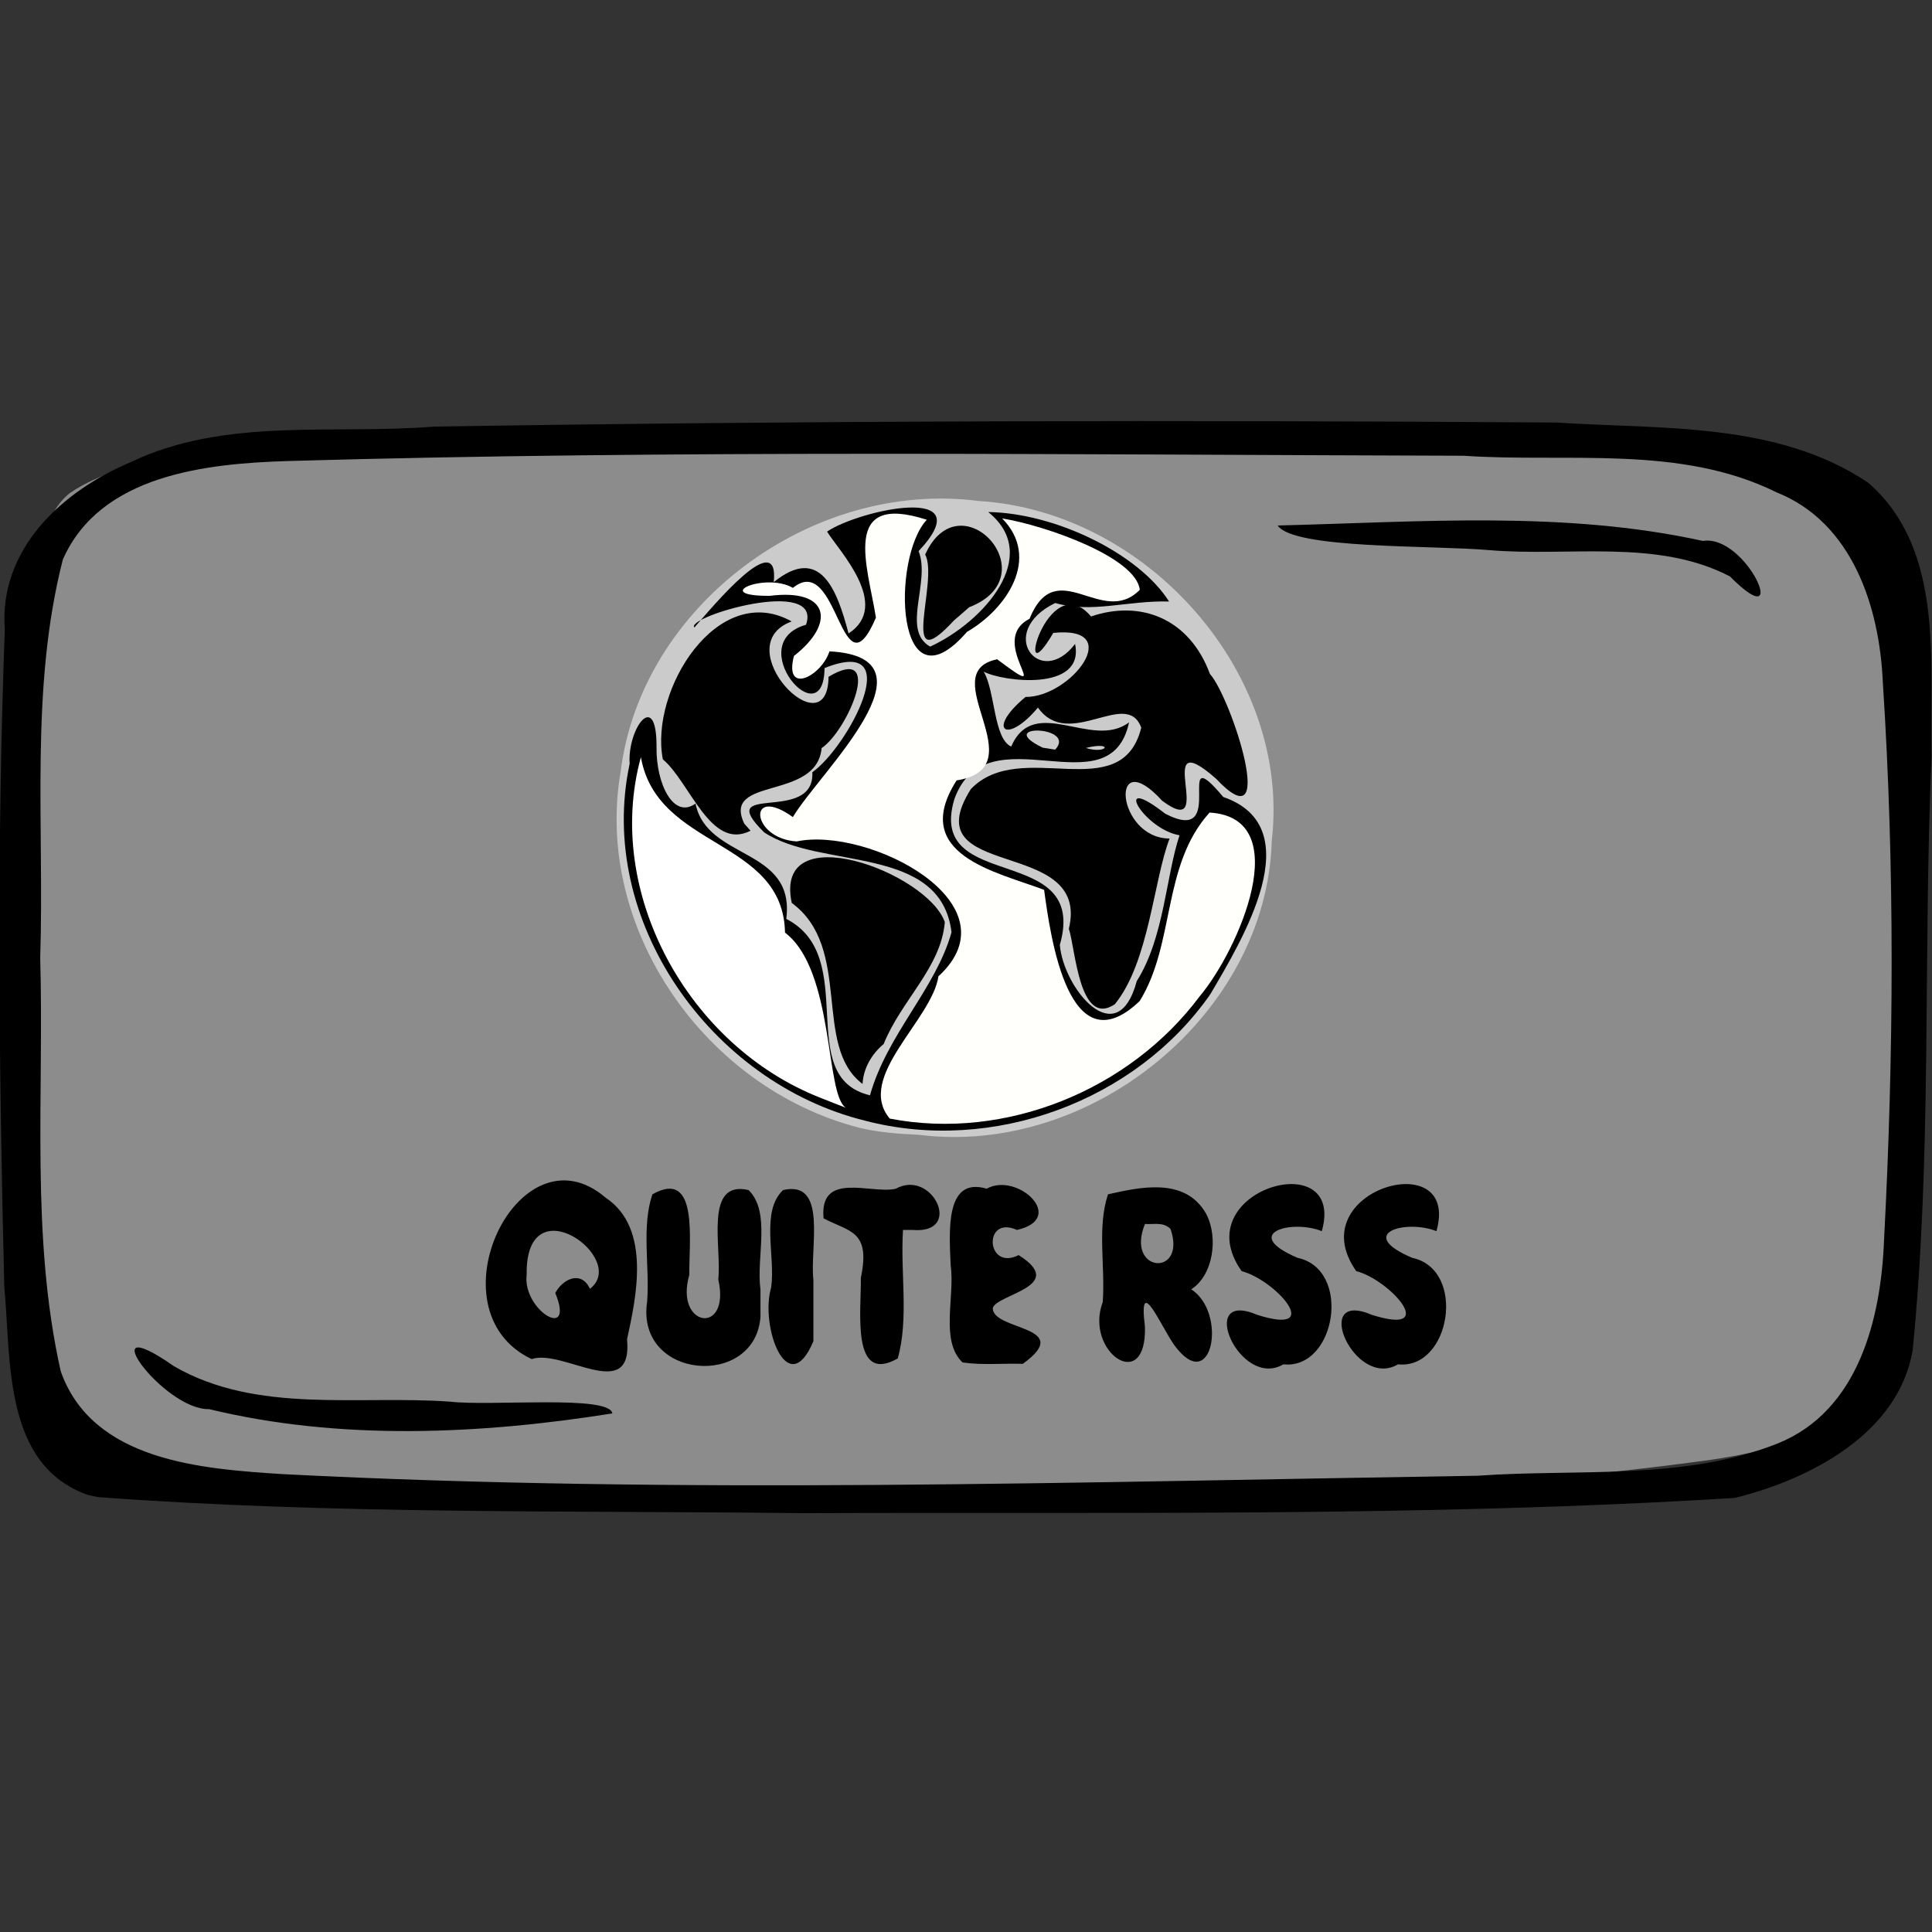 <?xml version="1.0" encoding="UTF-8" standalone="no"?>
<!-- Created with Inkscape (http://www.inkscape.org/) -->

<svg
   xmlns:dc="http://purl.org/dc/elements/1.1/"
   xmlns:cc="http://creativecommons.org/ns#"
   xmlns:rdf="http://www.w3.org/1999/02/22-rdf-syntax-ns#"
   xmlns:svg="http://www.w3.org/2000/svg"
   xmlns="http://www.w3.org/2000/svg"
   xmlns:sodipodi="http://sodipodi.sourceforge.net/DTD/sodipodi-0.dtd"
   xmlns:inkscape="http://www.inkscape.org/namespaces/inkscape"
   width="150"
   height="150"
   viewBox="0 0 39.688 39.688"
   version="1.1"
   id="svg922"
   inkscape:version="0.92.4 (5da689c313, 2019-01-14)"
   sodipodi:docname="USO_internet_quiterss.svg">
  <rect x="0" y="0" width="39.688" height="39.688" fill="#333333" stroke="none"/>
  <title
     id="title1437">USOICON</title>
  <defs
     id="defs916">
    <clipPath
       id="clipPath1521"
       clipPathUnits="userSpaceOnUse">
      <rect
         y="66.645"
         x="57.114"
         height="151.423"
         width="172.875"
         id="rect1523"
         style="opacity:0.875;fill:#000000;fill-opacity:1;stroke:#000000;stroke-width:0.604;stroke-linejoin:round;stroke-miterlimit:4;stroke-dasharray:none;stroke-opacity:1" />
    </clipPath>
  </defs>
  <sodipodi:namedview
     id="base"
     pagecolor="#ffffff"
     bordercolor="#666666"
     borderopacity="1.0"
     inkscape:pageopacity="0.0"
     inkscape:pageshadow="2"
     inkscape:zoom="1.8413798"
     inkscape:cx="76.280554"
     inkscape:cy="66.236164"
     inkscape:document-units="px"
     inkscape:current-layer="layer9"
     showgrid="false"
     inkscape:window-width="883"
     inkscape:window-height="586"
     inkscape:window-x="2468"
     inkscape:window-y="93"
     inkscape:window-maximized="0"
     units="px" />
  <g
     style="display:inline"
     transform="translate(-35.466,-112.592)"
     id="layer1"
     inkscape:groupmode="layer"
     inkscape:label="toonbox" />
  <g
     inkscape:label="text"
     id="layer3"
     inkscape:groupmode="layer" />
  <g
     style="display:inline"
     inkscape:label="icon_internet"
     id="layer9"
     inkscape:groupmode="layer">
    <g
       id="g3434">
      <path
         style="display:inline;opacity:0.875;fill:#999999;fill-opacity:1;stroke:none;stroke-width:0.118;stroke-linejoin:round;stroke-miterlimit:4;stroke-dasharray:none;stroke-opacity:0.972"
         d="M 1.435,10.128 C 2.67,9.297 4.324,9.436 5.756,9.205 14.115,8.613 22.517,8.69 30.882,9.158 c 2.392,0.206 4.838,0.269 7.15,0.97 0.872,1.675 0.817,3.67 1.027,5.517 0.208,4.025 0.362,8.131 -0.532,12.088 -0.23,1.649 -2.018,2.052 -3.407,2.259 C 28.803,30.856 22.404,30.811 16.041,30.813 11.304,30.719 6.538,30.746 1.84,30.074 0.173,29.528 0.823,27.039 0.434,25.657 0.155,21.091 0.021,16.472 0.693,11.934 0.848,11.32 0.904,10.549 1.435,10.128 Z"
         id="rect49496"
         inkscape:connector-curvature="0" />
      <path
         style="display:inline;fill:#000000;stroke-width:0.372"
         d="M 1.803,30.709 C 0.057,30.089 0.231,27.938 0.088,26.427 -0.023,21.932 -0.07,17.428 0.099,12.934 -0.028,11.278 1.278,10.087 2.684,9.494 4.616,8.567 6.836,8.931 8.909,8.764 16.596,8.639 24.286,8.627 31.973,8.68 c 2.151,0.141 4.538,-0.02 6.404,1.236 1.585,1.379 1.256,3.719 1.302,5.606 -0.178,4.071 0.016,8.163 -0.389,12.22 -0.293,1.711 -2.12,2.653 -3.655,3.029 -6.368,0.394 -12.757,0.288 -19.135,0.313 C 11.669,31.028 6.827,31.11 2.007,30.754 L 1.803,30.709 Z m 34.718,-1.058 c 1.66,-0.67 2.121,-2.568 2.182,-4.182 C 38.904,21.657 38.926,17.825 38.678,14.015 38.61,12.472 38.055,10.735 36.495,10.114 34.511,9.131 32.202,9.508 30.064,9.362 22.02,9.341 13.972,9.24 5.93,9.47 4.248,9.521 2.061,9.745 1.291,11.494 c -0.682,2.663 -0.377,5.457 -0.465,8.181 0.081,2.829 -0.203,5.716 0.422,8.496 0.655,1.847 2.894,2.004 4.559,2.111 8.177,0.421 16.369,0.159 24.551,0.033 2.046,-0.147 4.225,0.107 6.163,-0.664 z M 4.297,28.947 c -0.939,0.027 -2.493,-2.118 -0.727,-0.884 1.706,0.991 3.797,0.593 5.68,0.731 0.844,0.097 3.277,-0.144 3.329,0.241 -2.713,0.432 -5.596,0.564 -8.282,-0.088 z m 31.24,-17.106 c -1.499,-0.781 -3.309,-0.4 -4.943,-0.54 -1.173,-0.103 -4.022,-0.018 -4.347,-0.506 2.904,-0.07 5.875,-0.312 8.734,0.317 0.913,-0.143 1.835,2.014 0.556,0.729 z"
         id="path49494"
         inkscape:connector-curvature="0" />
      <path
         style="font-style:normal;font-variant:normal;font-weight:normal;font-stretch:normal;font-size:4.946px;font-family:Insaniburger;-inkscape-font-specification:Insaniburger;opacity:1;vector-effect:none;fill:#000000;fill-opacity:1;stroke:none;stroke-width:0.058;stroke-linecap:butt;stroke-linejoin:miter;stroke-miterlimit:4;stroke-dasharray:none;stroke-dashoffset:0;stroke-opacity:1"
         d="m 12.119,26.475 c 0.807,-0.617 -1.332,-2.173 -1.3,-0.29 -0.092,0.726 1.002,1.386 0.588,0.376 0.158,-0.295 0.534,-0.468 0.712,-0.086 z m 0.762,1.034 c 0.125,1.346 -1.319,0.189 -1.959,0.41 -2.114,-0.999 -0.261,-4.847 1.521,-3.314 0.951,0.632 0.615,2.09 0.439,2.904 z m 2.742,-0.469 c -0.099,1.497 -2.573,1.306 -2.329,-0.302 0.055,-0.728 -0.12,-1.53 0.108,-2.204 0.961,-0.543 0.748,0.973 0.758,1.656 -0.311,1.082 0.857,1.25 0.595,0.092 0.076,-0.659 -0.299,-2.049 0.623,-1.835 0.465,0.459 0.152,1.378 0.244,2.045 0,0.183 0,0.366 0,0.549 z m 1.086,0.512 c -0.526,1.252 -1.104,-0.307 -0.867,-1.107 0.091,-0.652 -0.222,-1.554 0.244,-1.998 0.924,-0.213 0.546,1.183 0.623,1.843 0,0.421 0,0.841 0,1.262 z m 1.841,-2.286 c -0.057,0.873 0.123,1.821 -0.108,2.64 -0.961,0.543 -0.748,-0.973 -0.758,-1.656 0.203,-0.972 -0.226,-0.939 -0.766,-1.222 -0.091,-0.986 0.99,-0.488 1.485,-0.609 0.75,-0.416 1.401,0.939 0.342,0.847 -0.065,0 -0.129,0 -0.194,0 z m 2.462,2.75 c 1.09,-0.788 -0.638,-0.676 -0.617,-1.149 0.095,-0.286 1.545,-0.446 0.53,-1.084 -0.672,0.338 -0.735,-0.831 -0.034,-0.517 1.04,-0.235 0.007,-1.199 -0.622,-0.847 -0.859,-0.254 -0.769,0.876 -0.74,1.571 0.091,0.652 -0.222,1.554 0.244,1.998 0.41,0.06 0.828,0.015 1.24,0.029 z m 3.458,-1.53 c 0.751,0.48 0.432,2.206 -0.344,1.15 -0.268,-0.37 -0.749,-1.518 -0.606,-0.381 0.037,1.398 -1.251,0.513 -0.867,-0.508 0.054,-0.731 -0.119,-1.535 0.108,-2.213 0.635,-0.14 1.58,-0.368 2.015,0.398 0.262,0.498 0.14,1.275 -0.307,1.554 z m -0.95,-1.343 c -0.411,1.013 0.869,1.096 0.525,0.103 -0.147,-0.151 -0.351,-0.089 -0.525,-0.103 z m 2.845,2.883 c -0.897,0.53 -1.805,-1.558 -0.536,-1.015 1.397,0.441 0.378,-0.716 -0.323,-0.899 -1.174,-1.661 2.155,-2.616 1.647,-0.821 -0.625,-0.25 -1.676,0.047 -0.497,0.548 1.123,0.241 0.786,2.299 -0.291,2.188 z m 2.355,0 c -0.897,0.53 -1.805,-1.558 -0.536,-1.015 1.397,0.441 0.378,-0.716 -0.323,-0.899 -1.174,-1.661 2.155,-2.616 1.647,-0.821 -0.625,-0.25 -1.676,0.047 -0.497,0.548 1.123,0.241 0.786,2.299 -0.291,2.188 z"
         id="text49550"
         inkscape:connector-curvature="0" />
      <g
         id="g54240"
         transform="matrix(0.246,0,0,0.242,34.917,-33.749)">
        <path
           style="fill:#cbcbcb;fill-opacity:1;stroke-width:0.513"
           d="m -70.219,235.178 c -12.863,-3.373 -22.147,-16.943 -19.893,-30.199 1.688,-14.059 15.886,-24.838 29.891,-22.994 14.099,0.872 26.133,14.68 24.48,28.857 -0.403,14.624 -14.991,26.802 -29.464,24.947 -1.682,-0.083 -3.376,-0.197 -5.015,-0.611 z"
           id="path54193"
           inkscape:connector-curvature="0" />
        <path
           style="fill:#000000;fill-opacity:1;stroke-width:0.513"
           d="m -68.146,228.079 c 1.471,-3.721 4.78,-6.471 5.105,-10.342 -1.439,-4.222 -14.349,-9.096 -12.782,-1.631 5.125,3.818 1.692,12.151 5.913,15.364 0.06,-1.319 0.771,-2.55 1.765,-3.392 z"
           id="path54191"
           inkscape:connector-curvature="0" />
        <path
           style="fill:#000000;fill-opacity:1;stroke-width:0.513"
           d="m -48.848,224.709 c 2.864,-3.576 3.229,-10.503 4.576,-14.071 -4.491,-0.012 -5.054,-8.165 -0.611,-3.198 4.71,3.534 -1.039,-6.818 4.48,-1.891 5.313,5.738 1.283,-6.863 -0.5,-8.884 -1.706,-4.692 -5.768,-6.315 -9.928,-4.877 -3.642,-4.385 -6.543,7.295 -3.152,1.395 6.089,-0.638 1.466,5.467 -2.316,5.438 -3.321,2.78 -1.601,4.111 1.033,0.9 2.58,3.698 7.418,-1.681 8.628,1.711 -1.676,6.79 -10.055,0.792 -14.228,5.207 -4.912,7.917 10.053,3.946 8.183,11.862 0.554,1.697 0.867,8.412 3.835,6.407 z"
           id="path54189"
           inkscape:connector-curvature="0" />
        <path
           style="fill:#000000;fill-opacity:1;stroke-width:0.513"
           d="m -79.788,209.375 c -1.905,-4.056 6.048,-1.906 6.459,-6.414 2.178,-1.472 5.294,-8.913 0.579,-6.053 -0.065,6.314 -8.591,-2.629 -3.079,-4.698 -6.185,-3.503 -11.886,5.854 -10.758,11.707 2.26,1.918 3.98,7.801 7.323,6.059 z"
           id="path54187"
           inkscape:connector-curvature="0" />
        <path
           style="fill:#cbcbcb;fill-opacity:1;stroke-width:0.513"
           d="m -58.356,197.457 c -1.297,-1.993 -1.422,1.071 0,0 z"
           id="path54185"
           inkscape:connector-curvature="0" />
        <path
           style="fill:#000000;fill-opacity:1;stroke-width:0.513"
           d="m -61.012,191.007 c 6.737,-2.641 -0.738,-11.025 -3.67,-4.477 1.167,2.181 -2.315,10.79 2.403,5.598 l 0.62,-0.544 z"
           id="path54183"
           inkscape:connector-curvature="0" />
        <path
           style="fill:#cbcbcb;fill-opacity:1;stroke-width:0.513"
           d="m -70.219,190.291 c -2.412,-9.182 -0.656,7.685 0,0 z"
           id="path54156"
           inkscape:connector-curvature="0" />
        <path
           style="fill:#000000;fill-opacity:1;stroke-width:0.513"
           d="m -69.703,234.588 c -12.896,-3.236 -22.457,-17.009 -19.656,-30.291 -0.204,-2.998 2.279,-6.422 2.244,-1.4 -0.039,3.096 1.42,6.129 3.256,4.773 0.966,4.852 8.348,3.692 7.578,9.791 6.215,3.239 0.532,13.423 6.992,14.973 1.414,-5.153 5.519,-9.095 6.807,-13.842 -0.898,-7.49 -10.92,-5.28 -15.65,-8.482 -4.35,-4.377 4.244,-0.618 4.029,-5.101 2.896,-2.06 8.076,-11.706 1.018,-8.841 -0.056,5.959 -6.945,-2.105 -1.547,-3.676 1.418,-4.16 -10.12,-0.656 -9.321,0.23 1.537,-1.783 7.113,-8.635 6.627,-3.849 3.864,-3.178 5.282,0.614 6.246,4.357 3.611,-2.391 -0.835,-7.057 -1.794,-8.645 2.614,-1.817 13.033,-4.176 7.644,1.657 1.023,2.599 -1.475,6.703 0.964,8.106 4.472,-2.09 9.385,-7.726 4.849,-11.425 5.58,0.085 12.536,3.499 15.103,7.594 -3.535,-0.09 -6.425,1.023 -9.508,0.128 -5.008,2.483 -1.262,7.377 1.658,3.475 0.829,4.083 -6.082,3.201 -7.632,2.348 0.972,1.667 0.815,5.666 2.296,6.364 1.929,-4.495 6.748,0.325 9.844,-2.056 -1.599,7.564 -11.88,-1.053 -14.584,6.506 -2.401,8.087 11.284,3.58 8.804,12.386 0.291,3.659 4.784,9.281 6.426,3.066 2.293,-3.682 2.435,-8.937 3.57,-12.373 -3.072,-0.538 -5.721,-5.423 -1.197,-1.831 5.437,2.862 0.509,-6.661 4.848,-1.419 7.324,2.57 1.578,12.139 -1.083,16.746 -6.224,9.081 -18.189,13.565 -28.832,10.731 z"
           id="path54175"
           inkscape:connector-curvature="0" />
        <path
           style="fill:#cbcbcb;fill-opacity:1;stroke-width:0.513"
           d="m -42.674,192.457 c -2.263,-2.979 3.561,3.497 0,0 z"
           id="path54154"
           inkscape:connector-curvature="0" />
        <path
           style="fill:#fffffb;fill-opacity:1;stroke-width:0.513"
           d="m -67.64,234.412 c -2.885,-3.52 3.518,-8.35 4.067,-12.079 6.634,-6.191 -5.866,-12.722 -11.835,-11.45 -3.846,-0.225 -4.165,-4.869 -0.323,-2.067 2.233,-3.804 12.577,-13.568 3.058,-14.066 -0.679,2.128 -3.823,3.745 -2.966,0.388 3.465,-2.733 3.003,-5.748 -2.01,-5.102 -5.045,0.034 -0.389,-2.038 1.922,-0.674 3.819,-3.157 3.991,9.49 6.934,2.528 -0.662,-4.278 -3.021,-10.702 4.247,-8.311 -2.989,3.246 -2.616,16.519 3.354,9.518 3.311,-1.941 6.187,-6.267 2.94,-9.632 3.7,0.621 11.186,3.315 11.492,6.061 -3.167,3.266 -6.948,-3.138 -9.212,2.464 -3.697,1.917 2.58,7.464 -2.698,3.432 -5.405,1.14 3.407,9.182 -3.388,10.282 -3.967,6.321 3.364,7.77 7.309,9.29 0.535,4.053 2.073,15.173 7.981,9.439 2.982,-4.902 1.84,-11.51 5.836,-16 7.275,0.447 2.4,11.722 -0.84,15.615 -5.81,7.908 -16.172,12.27 -25.868,10.363 z"
           id="path54167"
           inkscape:connector-curvature="0" />
        <path
           style="fill:#ffffff;fill-opacity:1;stroke-width:0.513"
           d="m -73.436,232.643 c -11,-4.38 -18.094,-17.41 -14.985,-28.913 1.362,7.853 11.883,6.881 12.035,14.896 4.165,3.214 3.334,13.828 5.094,14.87 l -0.98,-0.385 -1.164,-0.468 z"
           id="path54165"
           inkscape:connector-curvature="0" />
        <path
           style="fill:#cbcbcb;fill-opacity:1;stroke-width:0.513"
           d="m -54.874,202.923 c -4.157,-2.049 2.941,-1.869 1.043,0.172 z"
           id="path54163"
           inkscape:connector-curvature="0" />
        <path
           style="fill:#cbcbcb;fill-opacity:1;stroke-width:0.513"
           d="m -51.264,202.951 c 2.359,-0.598 1.805,0.572 0,0 z"
           id="path54152"
           inkscape:connector-curvature="0" />
      </g>
    </g>
  </g>
</svg>
